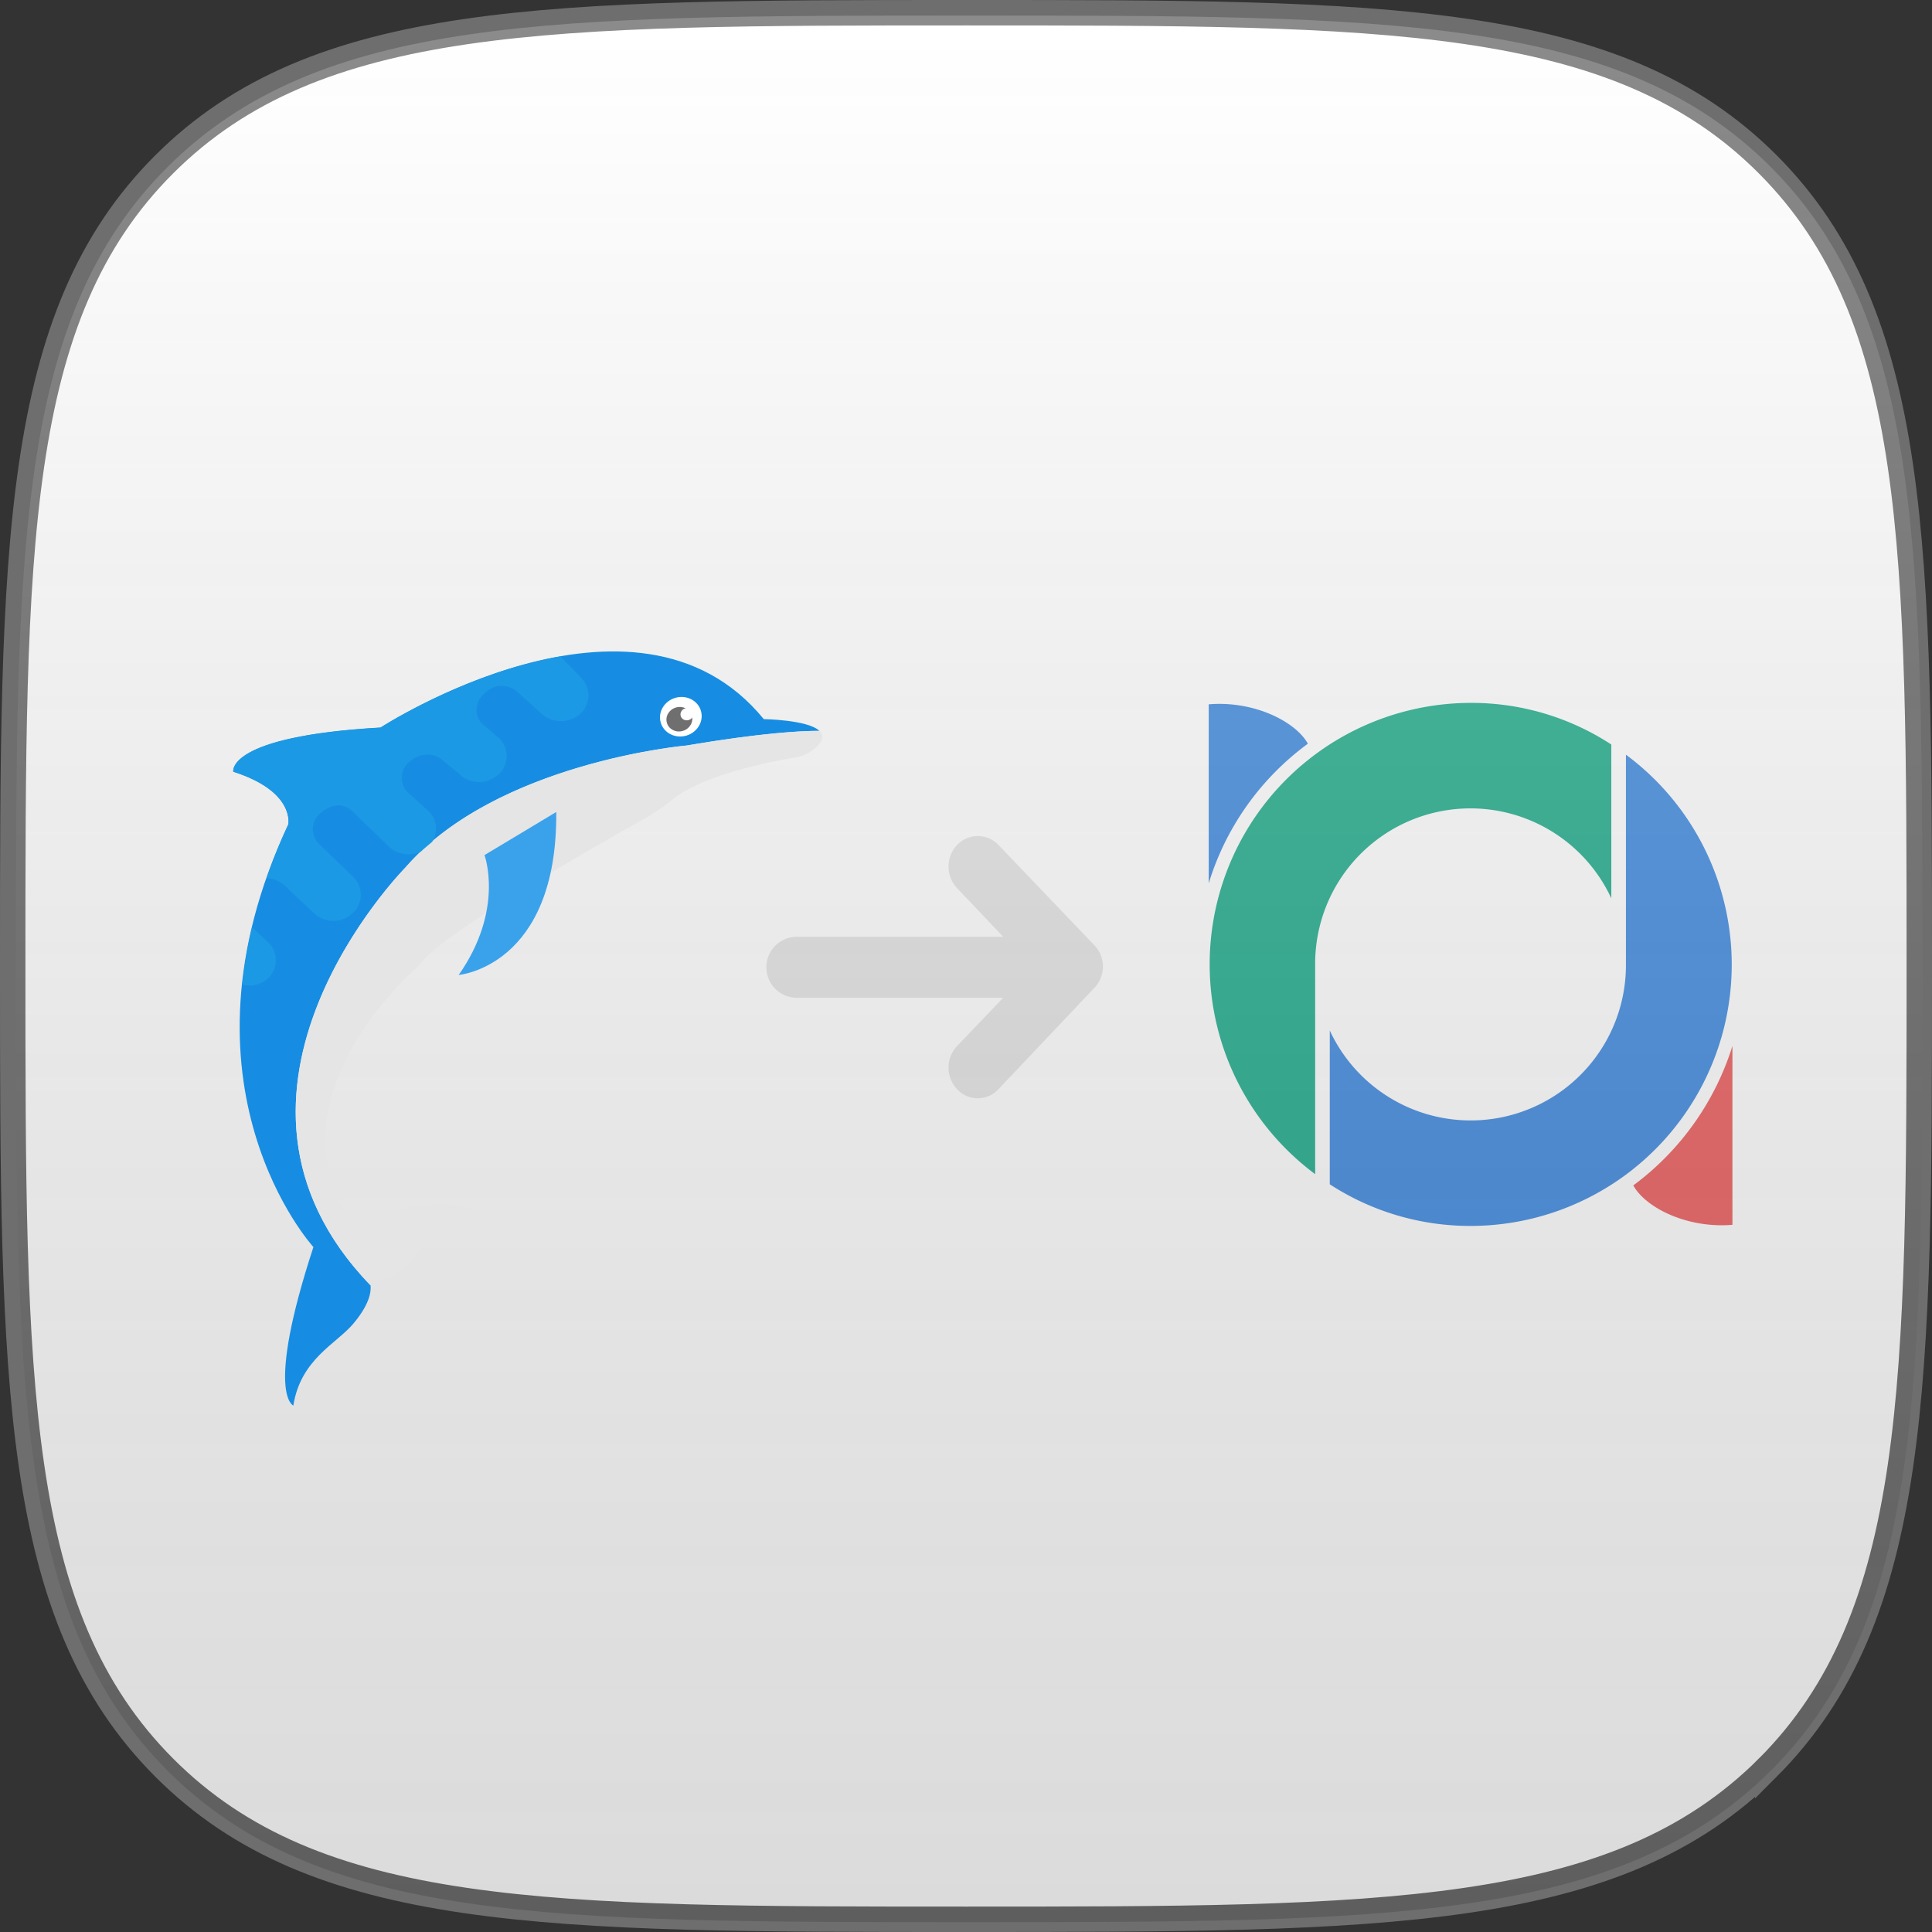 <svg xmlns="http://www.w3.org/2000/svg" xmlns:xlink="http://www.w3.org/1999/xlink" viewBox="0 0 608 608"><rect x="0" y="0" width="608" height="608" fill="#333333" stroke="none"/><defs><style>.cls-1{stroke:#6f6e6e;stroke-width:8px;fill:url(#Безымянный_градиент);}.cls-2{fill:#2ab191;}.cls-3{fill:#4990e2;}.cls-4{fill:#e66;}.cls-5{opacity:0.1;}.cls-6{fill:url(#Безымянный_градиент_2);}.cls-7{fill:#168de2;}.cls-8{fill:#e5e5e5;}.cls-9{fill:#3aa2eb;}.cls-10{fill:#fff;}.cls-11{fill:#6f6f6f;}.cls-12{fill:#1c99e5;}</style><linearGradient id="Безымянный_градиент" x1="8.49" y1="0.81" x2="8.49" y2="1.81" gradientTransform="translate(-4792 -484) scale(600)" gradientUnits="userSpaceOnUse"><stop offset="0" stop-color="#fff"/><stop offset="1" stop-color="#fff"/></linearGradient><linearGradient id="Безымянный_градиент_2" x1="8.49" y1="0.81" x2="8.49" y2="1.81" gradientTransform="translate(-4792 -484) scale(600)" gradientUnits="userSpaceOnUse"><stop offset="0" stop-color="#fff" stop-opacity="0.2"/><stop offset="1" stop-opacity="0.14"/></linearGradient></defs><title>std-icon</title><g id="Слой_1" data-name="Слой 1"><g id="Page-1"><g id="Group-2-Copy-31"><g id="path-copy-20"><path id="path-2" class="cls-1" d="M552.3,552.3C600,504.5,600,431.5,600,300s0-204.5-47.7-252.3S431.5,0,300,0,95.5,0,47.7,47.7,0,168.5,0,300,0,504.5,47.7,552.3,168.5,600,300,600s204.5,0,252.3-47.7Z" transform="translate(4 4)"/></g><g id="Group-2"><g id="logosvg-animated-copy"><g id="Group"><g id="inner"><g id="_Группа_" data-name="&lt;Группа&gt;"><path id="Shape" class="cls-2" d="M409.88,299.5h0a48.87,48.87,0,0,1,93.2-20.8V230.3a80.38,80.38,0,0,0-44.3-13.1,82.27,82.27,0,0,0-48.9,148.3Z" transform="translate(4 4)"/><path id="Shape-2" data-name="Shape" class="cls-3" d="M507.68,233.5v66a48.87,48.87,0,0,1-93.2,20.8v48.4a81,81,0,0,0,44.4,13.1,82.22,82.22,0,0,0,48.8-148.3Z" transform="translate(4 4)"/></g></g><g id="outer"><path id="Shape-3" data-name="Shape" class="cls-3" d="M407.58,230.05c-3.7-6.8-16.7-13.6-31.2-12.4V274A85.44,85.44,0,0,1,407.58,230.05Z" transform="translate(4 4)"/><path id="Shape-4" data-name="Shape" class="cls-4" d="M510,369.05c3.7,6.8,16.6,13.6,31.2,12.4v-56.3A86.84,86.84,0,0,1,510,369.05Z" transform="translate(4 4)"/></g></g></g><g id="arrow-right-c" class="cls-5"><g id="Layer_1" data-name="Layer 1"><path id="Shape-5" data-name="Shape" d="M310.2,261.88l30.2,31.6a9.66,9.66,0,0,1,0,13.4l-30.2,31.9a8.84,8.84,0,0,1-13,0,9.91,9.91,0,0,1,0-13.6L311.7,310H246.4a9.61,9.61,0,0,1-.1-19.2h65.4l-14.5-15.3a9.91,9.91,0,0,1,0-13.6A9,9,0,0,1,310.2,261.88Z" transform="translate(4 4)"/></g></g></g><path id="path-copy" class="cls-6" d="M601,300.9c0-131.5,0-204.5-47.7-252.3S432.5.9,301,.9,96.5.9,48.7,48.6,1,169.4,1,300.9,1,505.4,48.7,553.2,169.5,600.9,301,600.9s204.5,0,252.3-47.7S601,432.4,601,300.9Z" transform="translate(4 4)"/></g></g></g><g id="Слой_2" data-name="Слой 2"><path class="cls-7" d="M123.53,269.08c28.83-33.22,88.56-38.46,88.56-38.46,23.65-4,36.08-4.64,41.79-4.61-3.66-3.51-17.52-3.7-17.52-3.7-40.34-49.42-120.59,2.63-120.59,2.63-48.77,2.8-46.35,13.92-46.35,13.92,19.54,6.23,17.31,16.59,17.31,16.59-38.56,82.17,7.9,133,7.9,133-15.24,46.52-6.32,49.88-6.32,49.88,2.31-14.58,13.42-19.37,18.77-25.64,5.09-6,5.76-10,5.54-12.16C53.86,339.73,123.53,269.08,123.53,269.08Z" transform="translate(4 4)"/><path class="cls-8" d="M253.89,226c-5.72,0-18.15.62-41.8,4.61,0,0-59.73,5.23-88.55,38.45,0,0-69.68,70.65-10.92,131.43a4.32,4.32,0,0,0-.61-2,12.32,12.32,0,0,0,12.37-4.75,36.22,36.22,0,0,1,24.41-14.54c-11.35-10.65-41.78,2-41.78,2C79.12,341.11,127.71,300,127.71,300c6-9.44,54.65-37.17,71.58-46.64a66.16,66.16,0,0,0,8.61-5.94c9.63-7.62,30.26-11.67,38.1-13a13,13,0,0,0,7.21-3.61C255.21,228.76,255.12,227.2,253.89,226Z" transform="translate(4 4)"/><path class="cls-9" d="M148.47,265.09s6.35,17.11-8.12,37.73c0,0,31.08-2.6,30.71-51.29Z" transform="translate(4 4)"/><ellipse class="cls-10" cx="209.79" cy="222.35" rx="6.59" ry="6.19" transform="matrix(0.96, -0.28, 0.28, 0.96, -49.4, 70.84)"/><ellipse class="cls-11" cx="209.79" cy="222.35" rx="4.09" ry="3.84" transform="translate(-49.4 70.84) rotate(-16.09)"/><ellipse class="cls-10" cx="212.18" cy="220.77" rx="2.05" ry="1.92" transform="translate(-48.87 71.44) rotate(-16.09)"/><path class="cls-12" d="M79.55,304.53a7.8,7.8,0,0,0,1.16-11.62l-5.38-5.06a137.73,137.73,0,0,0-3.07,18A8.77,8.77,0,0,0,79.55,304.53Z" transform="translate(4 4)"/><path class="cls-12" d="M179.06,209.51l-6.71-6.95C142.2,207.82,115.77,225,115.77,225,67,227.74,69.42,238.86,69.42,238.86c19.54,6.23,17.31,16.59,17.31,16.59a176.87,176.87,0,0,0-6.85,16.9,9,9,0,0,1,6.17,2.74l8.83,8.3a8.73,8.73,0,0,0,11.72.29,7.8,7.8,0,0,0,.87-11.37l-11.36-11a6.52,6.52,0,0,1,.79-9.49c4-3.38,7.87-2.82,10.2-.34l11,10.63a9,9,0,0,0,10.4,1.85c1.11-1.06,2.29-2,3.47-3a7.61,7.61,0,0,0-.77-9.34l-7.1-6.46a6.5,6.5,0,0,1,.71-9.43c3.92-3.33,8.47-2.74,11-.05l4.44,3.63a9,9,0,0,0,11.87,1,7.82,7.82,0,0,0,1.3-11.62l-5.77-5c-2.65-2.82-2.12-7.14,1-9.69l.07-.06.15-.12a7.36,7.36,0,0,1,10.22.12l6.85,6.19a9.13,9.13,0,0,0,11.93,1.08A7.81,7.81,0,0,0,179.06,209.51Z" transform="translate(4 4)"/></g></svg>